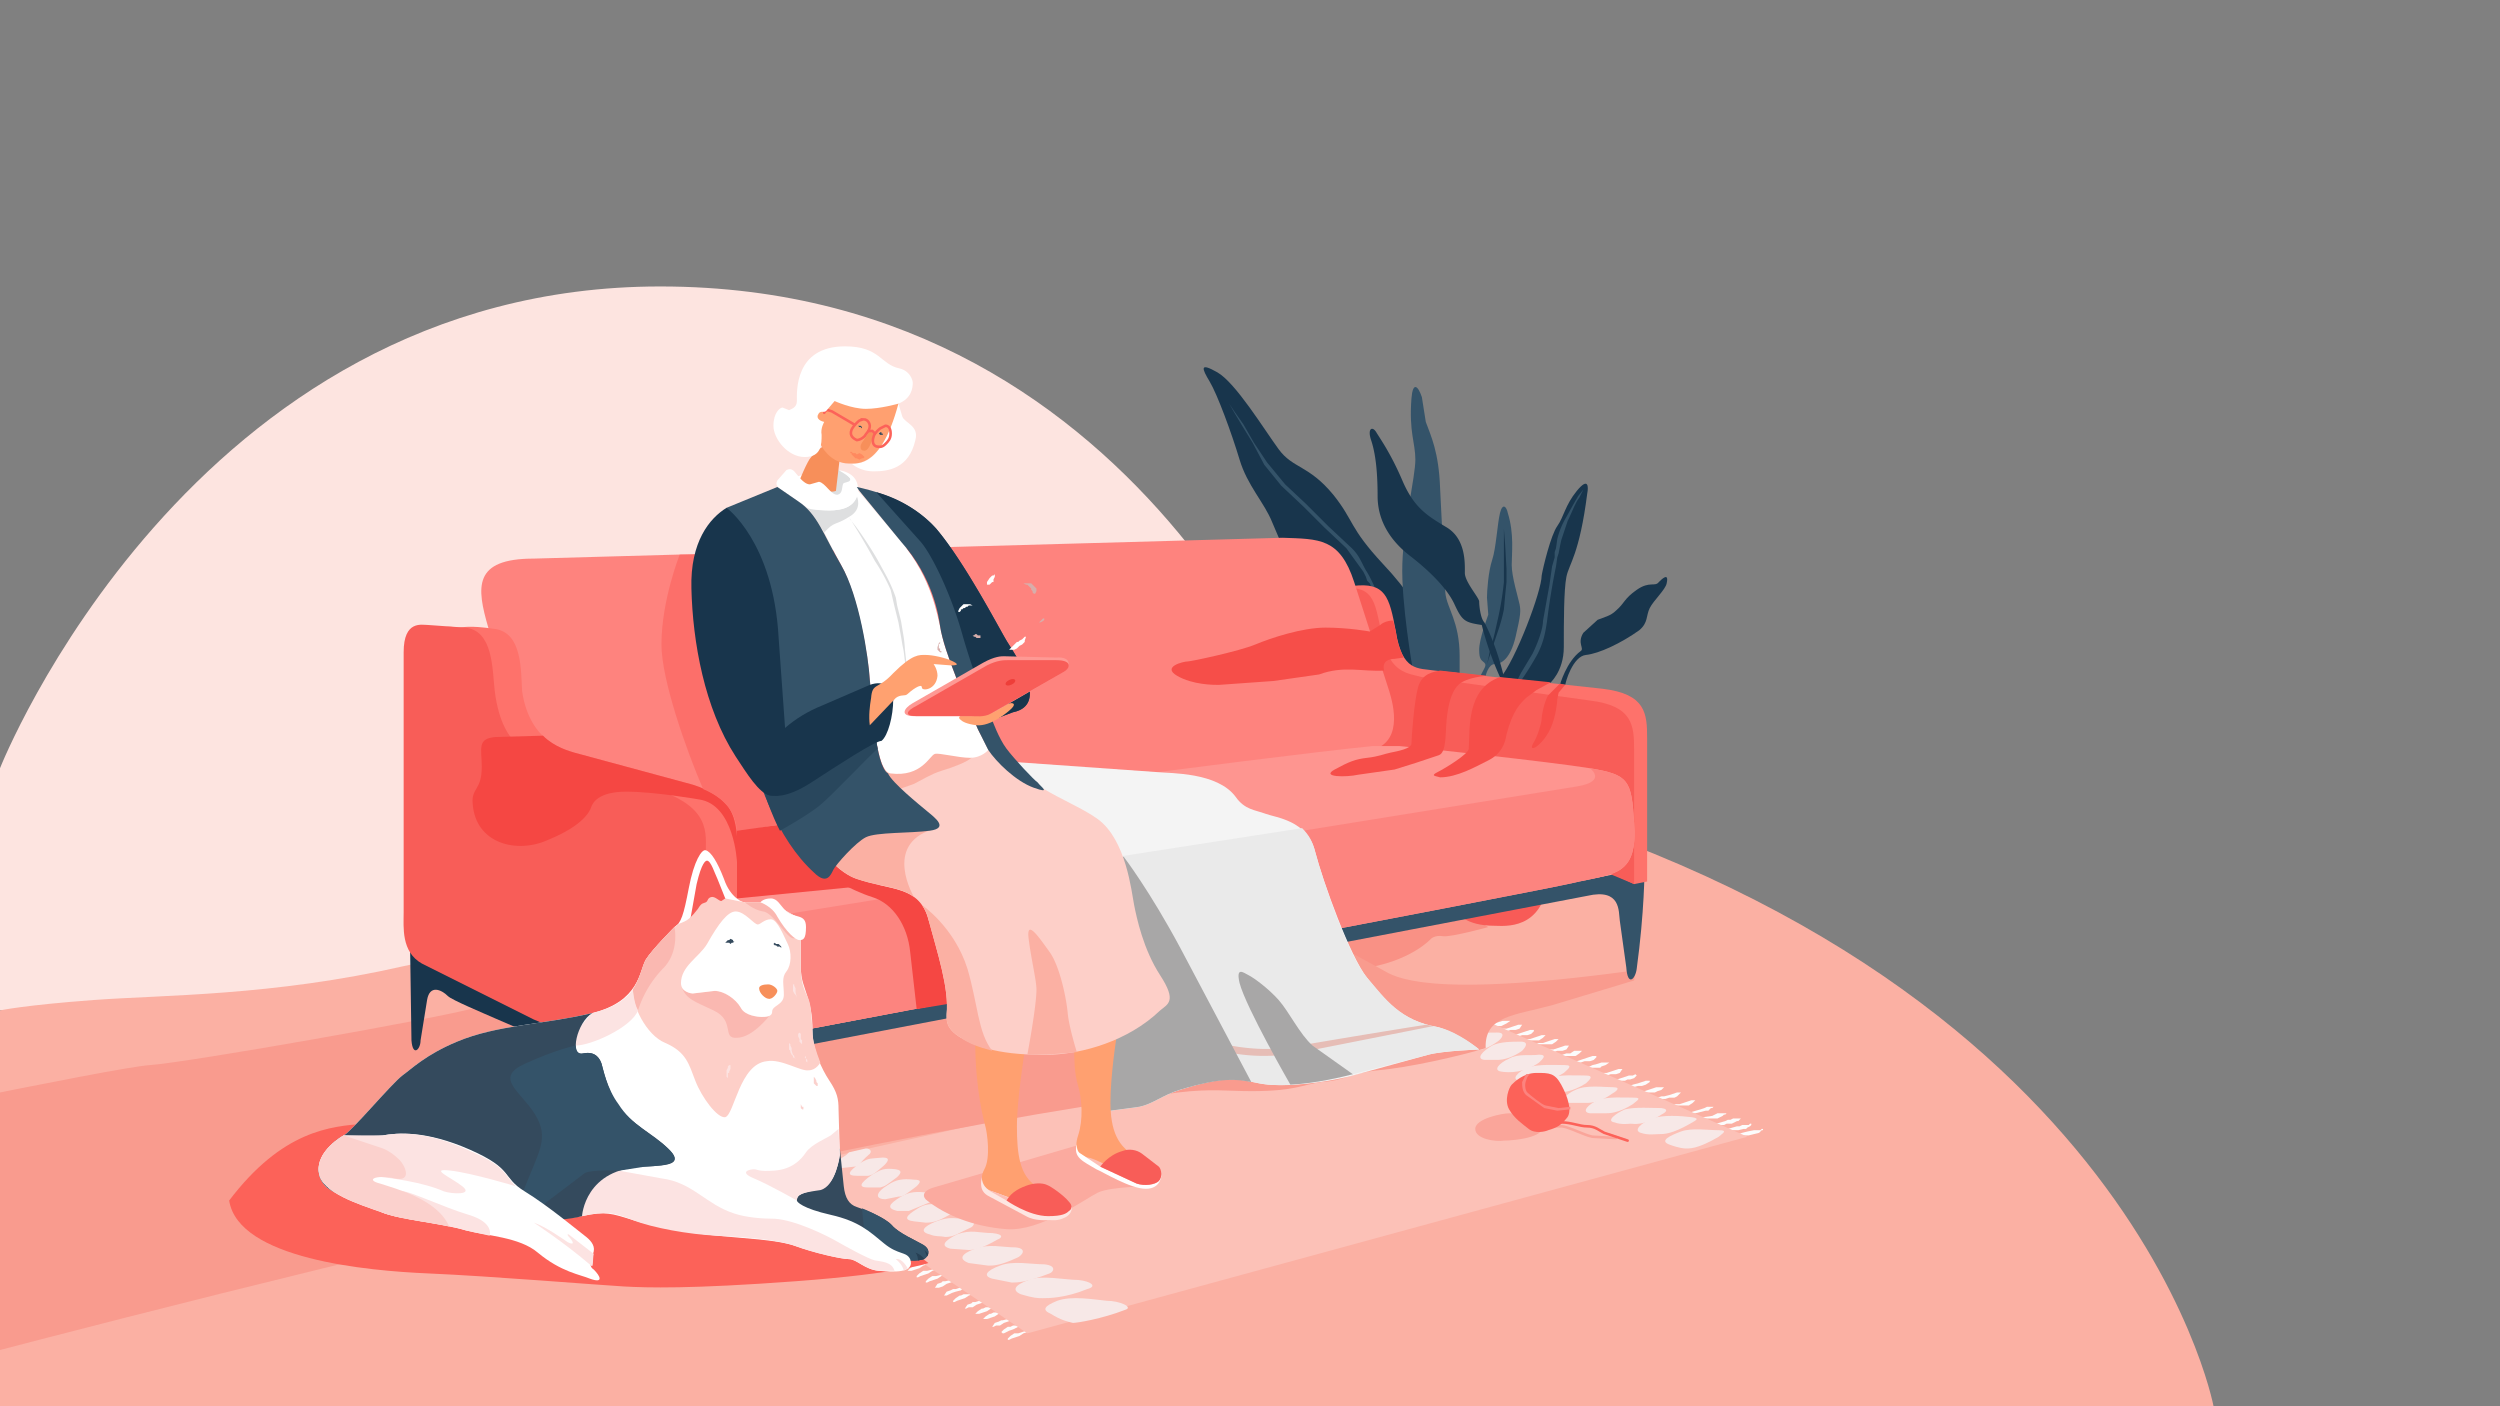 <svg xmlns="http://www.w3.org/2000/svg" id="veraouma" width="1920" baseProfile="tiny" class="svgmate" preserveAspectRatio="xMinYMin meet" version="1" viewBox="654 -144 1920 1080"><rect x="654" y="-144" width="1920" height="1080" fill="#808080" stroke="none"/><style>@keyframes veraoumaslidein{0%{transform:translateX(-1200px)}50%{transform:translateX(45px)}75%{transform:translateX(-5px)}90%{transform:translateX(3px)}to{transform:translateX(0)}}@keyframes veraoumascalein{0%,30%{transform:scale(0)}50%{transform:scale(1.1)}75%{transform:scale(.98)}90%{transform:scale(1.01)}to{transform:scale(1)}}@keyframes veraoumascaleinshadows{0%,30%{transform:scaleX(0)}50%{transform:scaleX(1.1)}75%{transform:scaleX(.98)}90%{transform:scaleX(1.01)}to{transform:scaleX(1)}}@keyframes veraoumadropin{0%{transform:translateY(-450px) scale(0)}35%{transform:translateY(-450px) scale(1.03)}50%{transform:translateY(10px) scale(.98)}75%{transform:translateY(0) scale(1.01)}90%{transform:translateY(0) scale(1)}to{transform:translateY(0)}}@keyframes tablethand{0%,48%,75%,90%,to{transform:translateY(0)}50%{transform:translateY(10px)}}@keyframes taparm{0%,40%,90%{transform:rotate(2deg)}50%{transform:rotate(-2deg)}}@keyframes bottomarm{0%,40%,90%{transform:rotate(-4deg)}50%{transform:rotate(2deg)}}@keyframes taphand{0%,35%,45%,69%,90%,to{transform:rotate(0)}51%{transform:rotate(10deg)}}@keyframes airfeathers{0%,50%{transform:scale(0)}35%{transform:scale(0);opacity:0}57%,65%,80%{opacity:1}90%{transform:scale(2)}to{transform:scale(2);opacity:0}}@keyframes scalydeth{0%,50%{transform:scale(0)}35%{transform:scale(0);opacity:0}57%,65%{opacity:1}90%,to{transform:scale(1.2);opacity:0}}@keyframes rotatyfeathers{0%,35%,50%,57%,65%,to{transform:rotate(0deg)}90%{transform:rotate(180deg)}}@keyframes coucheplants{0%,to{transform:scaleY(1) rotate(0deg)}50%{transform:scaleY(1.1) rotate(1deg)}}#veraouma.svgmate .oumaslidein,#veraouma.svgmate .plantshadow{animation-name:veraoumaslidein;animation-iteration-count:1;animation-duration:1s;animation-timing-function:ease-in-out}#veraouma.svgmate .plantshadow{animation-name:veraoumascaleinshadows;animation-duration:1.6s;transform-origin:1803.1px 400.8px}#veraouma.svgmate .coucheplants{animation-name:coucheplants;animation-timing-function:ease-in-out;transform-origin:1783.9px 347.6px;animation-iteration-count:infinite}</style><g id="Wall_Background"><path id="Wall" fill="#FDE4E0" d="M654 632V446S800 76 1161 76c385 0 507 378 507 378l-642 166-372 12z"/><path id="Floor" fill="#FBB0A3" d="M2354 936s-68-364-644-490c0 0-679 137-746 152-101 23-184 22-238 26s-72 8-72 8v304h1700z"/></g><g id="PLANT"><path id="Plant_Pot_Shadow" fill="#F99185" d="M1797 568s-29 8-35 7-9 2-9 2-16 18-54 23l-14-25 93-18 19 11z" class="oumaslidein"/><path id="Plant_Pot" fill="#F85B57" d="M1802 567c7 0 37 4 41-36h-75s-10 36 34 36z" class="oumaslidein"/><g class="oumaplants" style="animation-name:veraoumascalein;animation-iteration-count:1;animation-duration:1.6s;animation-timing-function:ease-in-out;transform-origin:1803.1px 380.8px"><path id="Leaf_1" fill="#18354C" d="M1934 304c-1 5-10 13-13 19s-1 11-8 17c-14 10-31 18-41 19s-16 21-16 24l-4-1s5-18 16-26c3-2-3-6 2-14l11-10c5-2 10-3 14-7 7-6 6-9 16-16s14-2 17-6c2-2 8-8 6 1z" class="coucheplants p1" style="animation-duration:4s"/><g id="_x3C_Leaf_2_x3E_" class="coucheplants p2" style="animation-duration:8s"><path id="Leaf_2" fill="#18354C" d="M1844 381s11-9 11-28 0-44 2-54 10-17 16-64c1-5 1-13-8-2s-10 20-15 27-11 32-12 38c0 12-20 65-32 79l38 4z"/><path id="Leaf_2_Line" fill="#345369" d="M1819 379l3-6 9-15c4-8 8-19 8-25l5-28 2-14 2-7v-4l1-3 1-7a60 60 0 0 1 7-17l5-9 4-7 4-5-3 6-2 3-2 4-4 9-1 2-1 3-2 6-2 6a419 419 0 0 0-2 10l-1 3-1 7a536 536 0 0 0-7 43c-1 6-2 14-7 24a237 237 0 0 1-13 21h-3z"/></g><g id="_x3C_Leaf_4_x3E_" class="coucheplants p3" style="animation-duration:3.6s"><path id="Leaf_4" fill="#345369" d="M1795 375s2-9 7-9 12-4 16-21 4-20 3-25-6-21-6-30 2-24-3-40c-1-5-4-8-6 0s-3 27-6 36-4 24-4 29l1 13c-1 3-7 19-7 27s2 8 4 10 0 4-3 10h4z"/><path id="Leaf_4_Line" fill="#18354C" d="M1809 258v4l1 13 1 18v10l-1 10-1 11a128 128 0 0 1-5 18l-3 9-2 6-2 6-1 3-1 1 1-1 1-4 1-5 2-7 2-8 2-9a238 238 0 0 0 5-30v-10-18-13-4z"/></g><g id="_x3C_Leaf_6_x3E_" class="coucheplants p4" style="animation-duration:4.8s"><path id="Leaf_6" fill="#18354C" d="M1768 372s-14-43-52-83c-26-28-22-33-38-53-19-23-31-20-42-35s-33-51-47-59-12-3-6 7 17 40 23 60 19 33 25 48l49 115h88z"/><path id="Leaf_6_Line" fill="#345369" d="M1596 163l6 9 7 10 8 14 10 15 14 17 16 15 17 17 16 15c8 7 9 12 13 19 6 9 14 30 15 36l5 15a338 338 0 0 1 5 19l1 3-3-10a539 539 0 0 0-16-44l-2-4-2-5-2-2-1-3-2-4-13-18-17-16-16-16-17-16-13-16-9-17-8-13-6-10-4-7-2-3z"/></g><path id="Leaf_5" fill="#345369" d="M1775 373v-13c0-27-10-37-11-49l-4-80c-1-28-7-40-11-51l-3-19c-3-9-7-12-8 1-2 26 3 34 3 47s-9 50-10 80 8 81 8 81l36 3z" class="coucheplants p5" style="animation-duration:5.6s"/><path id="Leaf_3" fill="#18354C" d="M1809 376s-5-23-15-42c-3-3-4-13-4-16s-11-15-11-22 1-26-14-35-25-15-34-36-17-32-20-37-7-3-4 6 5 22 5 43 12 36 25 46 28 24 34 37 8 14 21 16a234 234 0 0 0 14 40h3z"/></g></g><g id="CARPET"><g id="_x3C_Carpet_Tossels_Right" fill="#FCFCFC"><path d="M1985 728l4-1 3-1 4-1 5-1h5l1-1h1v1h-1l-1 1-1 1-4 1-4 1h-12zM1977 724l4-1 7-2h2l2-1h5l1-1h1v1l-1 1-2 1-1 1h-2l-4 1h-12zM1968 720l4-1 7-2 2-1h2l2-1h6l-1 1-1 1h-1l-4 2h-4l-2 1h-10zM1959 715l3-1 7-1 4-2h7l-1 1h-1l-1 1-2 1-2 1h-14zM1950 711l3-1 7-2 3-1 2-1h5l-1 1h-1l-1 1-1 1h-2l-4 1-4 1h-6zM1938 705l3-1h3l3-1 3-1 3-1h3l-2 2-3 2h-13zM1927 699l3-1h2l4-1 3-1 3-1h3l-3 3-2 1h-4l-3 1h-3l-3-1zM1914 695l3-1 3-1 3-1 3-1h6l-2 2-3 1-2 1h-11zM1893 686l3-1 3-1 3-1 3-1h3l2-1 1 1-2 2-3 1h-2l-2 1h-9zM1882 681l3-1h3l3-1 3-1 3-1h3l-2 3-3 1h-2-2l-3 1h-3l-3-1zM1872 676l3-1 2-1 4-1 3-1h6l-3 2-3 1-1 1h-11zM1862 671h3l3-1 3-1 3-1 3-1h3v1l-2 2-3 1h-2-2l-3 1h-6v-1zM1851 667l3-1 3-1h3l3-2h6l-2 2-3 2h-2-11zM1841 663l3-1h3l3-1 3-1 3-1h3l-2 3-3 1h-4l-3 1h-3l-3-1zM1833 658l3-1h3l3-1 3-1 3-1h3l-2 2-3 2h-2-11zM1823 655l3-1h3l3-1 3-1 3-1h3l-2 2-3 2h-13zM1814 651h3l3-1 3-1 3-1 3-1h3v1l-2 2-3 1h-4l-3 1h-6v-1zM1805 647l3-1h3l3-1 3-1 3-1h3l-2 3-3 1h-4l-3 1h-3l-3-1zM1796 644l3-1 2-1 4-1 3-1h6l-3 2-2 1-2 1h-11zM1788 640l3-1 2-1h4l3-2h6l-3 2-3 2h-12zM1781 636l3-1h3l3-1 3-1 3-1h3s0 2-2 3l-3 1h-2-1l-4 1h-3l-3-1zM1903 690h3l2-1 4-1 3-1 3-1h3v1l-3 2-3 1h-3l-4 1h-5v-1z"/></g><g id="_x3C_Carpet_Tossles_Left_x3E_" fill="#FCFCFC"><path d="M1445 878l-2 1-3 1-3 2-3 1-3 1-2 1h-1v-1l2-2 3-2h3l3-1 3-1h3zM1441 873l-3 1-2 1-4 2-3 1-2 1-2 1h-1l-1-1 2-2 3-2h2l2-1h3l3-1h3zM1434 869l-3 1-3 1-3 1-3 2h-3l-2 1h-1l2-3 3-1 2-1h1l4-1h3l3-1v1zM1427 863l-3 1-3 1-3 2-3 1-3 1h-2-1l2-2 3-2h1l2-1h4l3-1h3zM1421 859l-3 1-3 1-3 2-3 1-3 1h-2-1l2-2 3-2h1l2-1h4l3-1h3zM1412 855l-2 1-3 1-3 1-3 2h-3l-2 1h-1l2-3 3-1 1-1h2l3-1h3l3-1v1zM1404 849l-3 1-3 1-3 2-3 1-3 1-2 1h-1v-1l2-2 3-2h1l2-1h4l3-1h3zM1397 844l-3 1-2 2-4 1-3 1-2 1-2 1h-2l2-3 3-1 2-1h2l3-1 3-1h3zM1390 839l-3 1-3 1-3 1-3 2-3 1h-2-1l2-3 3-1 1-1h2l4-1h3l2-1 1 1zM1383 834l-3 1-3 1-3 2-3 1-3 1-2 1h-1v-1l2-2 3-2h3l4-1 3-1h3zM1376 830l-3 1-3 1-3 2-3 1-3 1-2 1h-1v-1l2-2 3-2h3l4-1 3-1h3zM1369 826l-3 1-3 1-3 2-3 1-3 1h-2-1l2-2 3-2h1l2-1h4l3-1h3z"/></g><path id="Carpet_MainShape" fill="#FCC1B7" d="M1996 729l-553 151-189-127 530-118z"/><g id="_x3C_Carpet_PATTERN_Right_-_50__x25__x3E_" fill="#F7E8E7"><path d="M1948 738c3 0 9 1 26-9 2-2 8-5 0-5s-21-2-29 1-17 7-9 10 12 3 12 3zM1928 727c4 0 10 0 24-8 3-2 9-4 1-5s-22-2-30 1-15 9-9 11 11 1 14 1z"/><path d="M1906 719c3 0 10 2 24-7 2-1 7-4 0-5-7 0-20-1-28 1-7 3-15 9-8 10 5 2 12 1 12 1zM1887 711c3 0 10 0 21-7 2-2 8-5 1-5s-21-1-28 2-13 9-6 10h12z"/><path d="M1870 703c3 0 11 1 22-7 2-1 8-5 1-5s-21-2-29 2c-7 3-13 9-6 10h12zM1850 695c3 0 11 0 22-7 2-2 7-6 0-6s-21-1-28 2c-7 4-13 9-6 10l12 1z"/><path d="M1833 687c3 0 11 0 22-7 2-2 8-6 1-6s-21-1-29 2c-7 3-13 9-6 10l12 1z"/><path d="M1836 672c2-2 7-6 0-6-7 1-16-1-23 3-7 3-13 9-6 10 6 1 18 1 29-7z"/><path d="M1823 663c2-2 6-7-1-7s-16 0-22 3c-7 4-13 10-6 11h10c5 0 12-2 19-7zM1804 656c3-2 7-7 0-7s-16 0-22 3c-7 5-13 10-6 11h9c6 0 12-2 19-7zM1790 647c2-2 6-7-1-7s-16 0-22 3c-7 4-13 9-6 11h10c6 0 12-2 19-7z"/><path d="M1743 649h9c6 0 12-2 19-7 2-1 4-3 4-5l-35 8c-1 2 0 3 3 4z"/></g><g id="_x3C_Carpet_PATTERN_Left_-_50_x25__x3E_" fill="#F7E8E7"><path d="M1455 853c4 0 17 0 34-7 8-2 3-6-7-7-10 0-28-4-38 0-11 4-13 8-6 11 10 3 13 3 17 3z"/><path d="M1431 841c4 0 11 0 29-7 3-1 6-6-4-7-10 0-24-3-34 1-11 4-13 8-6 10l15 3zM1413 828c4 0 9 0 22-6 3-1 9-7-1-8-10 0-20-3-31 1s-13 8-5 11l15 2z"/><path d="M1398 816c4 0 10-1 22-8 3-1 6-4-4-5-10 0-16-3-27 1-10 5-13 9-5 11l14 1z"/><path d="M1380 806c7 0 10-3 19-7 3-1 6-6-3-7-10 0-12-2-23 2-10 4-13 8-5 10 5 2 7 1 12 2z"/><path d="M1365 795c7 0 11-2 20-7 3-1 3-5-3-6-9-1-15-3-23 2-10 6-11 9-3 10l9 1z"/><path d="M1352 786l17-7c3-1 4-6-2-7-9-1-14-1-21 3-10 6-11 9-3 11h9z"/><path d="M1344 775c4 0 6-2 14-8 3-3 4-5-2-5-9-1-14 0-20 4-10 6-10 11-2 11l10-2zM1330 768c4-1 5-2 13-8 2-2 5-5-1-6-9-1-11 0-18 4-10 7-11 10-3 10h9z"/><path d="M1321 759c4-1 5-2 12-8 3-3 5-6-1-6-10 1-10 0-17 4-10 7-11 10-3 10h9z"/><path d="M1304 743c-10 6-11 10-3 10l9-1c4 0 4-3 11-9 3-2 2-5-2-5l-13 3-2 2zM1478 872c3 0 22-3 40-10 7-2-4-7-14-7-10-1-27-4-38 0-10 4-12 7-5 10 8 5 13 6 17 7z"/></g></g><g id="COUCH" class="oumacouche" style="animation-name:veraoumaslidein;animation-iteration-count:1;animation-duration:1s;animation-timing-function:ease-in-out"><path id="CouchShadow_-_50" fill="#F99B8E" d="M1909 609l-63 19c-29 8-52 8-51 33-20 6-59 15-83 17-20 2-26 8-43 9-15 2-20 7-54 7-18 0-31-2-56 1-367 49-1041 234-1041 234l-24-201s246-52 275-54 222-36 250-44 624-69 624-69l73 40c9 5 32 22 188 1 7-1 5 7 5 7z"/><g id="_x3C_METAL_FRAME_x3E_"><path id="Couch_MetalFram_-_Back" fill="#18354C" d="M969 587l251 118-17 6-169-73c-9-4-33-14-36-17-5-5-14-9-16 3l-5 31c0 7-6 13-7 0l-1-68z"/><path id="Couch_MetalFrame_-_Front" fill="#345369" d="M1911 600c-1 8-7 14-8-1l-5-36c-1-7 1-25-25-19l-653 125v-12l697-134c0 1 0 33-6 77z"/></g><g id="_x3C_Couch_RightSide_x3E_"><path id="Couch_Inside_Right" fill="#FE726B" d="M1919 533V423c0-19-1-34-34-38l-129-14c-13-2-25 1-30-30-5-27-8-38-33-35l22 135 194 94 10-2z"/><path id="Couch_Inside_Right_Shadow" fill="#F85D58" d="M1909 535V432c0-19-1-34-34-38l-129-18c-11-3-24-3-30-29s-5-42-31-39l21 142 203 85z"/></g><path id="Couch_Back_Rest" fill="#FE837E" d="M1029 338c-9-31-12-53 35-53l575-16c28 1 44 0 55 34l27 84c3 10 12 42-18 46s-556 103-568 106c-30 6-39-16-46-37l-60-164z"/><g id="_x3C_Couch_SEAT_x3E_"><path id="Couch_Seat" fill="#FE9590" d="M1215 606c-2 31 0 54 46 43 0 0 584-110 606-116 27-6 45-5 42-45-2-33-4-37-34-42-31-5-133-16-146-17h-21c-89 9-386 49-480 63-17 2-13 22-13 25v89z"/><path id="Couch_Seat_Shadow_1_" fill="#FC847F" d="M1215 565v41c-2 31 0 54 46 43 0 0 584-110 606-116 27-6 45-5 42-45-2-33-4-37-34-42 0 0 14 10-10 14l-650 105z"/></g><g id="_x3C__RIGHT_SHADOWS_-_plant_x3E_"><path id="CouchRight_PlantShadow_1-70_x25_" fill="#F64E49" d="M1852 381l4 1-5 6-1 5c0 2-1 13-5 22s-10 14-12 15-4 1-1-4 6-15 6-18 2-13 5-18l9-9" class="plantshadow"/><path id="CouchRight_PlantShadow_2-40_x25_" fill="#F64E49" d="M1806 376l39 4-11 6-8 6c-4 4-10 9-15 28-1 7-4 15-14 20s-24 13-37 13c-3-1-8-1-2-4s24-14 24-18c1-15-2-46 24-55z" class="plantshadow"/><path id="CouchRight_PlantShadow_3-40_x25_" fill="#F64E49" d="M1760 371l36 4s-16 1-22 7-8 17-9 27 0 25-6 27l-18 6-16 5-28 4c-9 2-29 2-18-4s16-8 25-9 13-3 18-4 16-3 16-7 2-32 5-43 12-12 17-13z" class="plantshadow"/><path id="CouchRight_PlantShadow_4-40_x25_" fill="#F64E49" d="M1724 333l2 8c1 9 4 16 6 20l-7 1c-3 0-10 1-8 9-17 1-31-4-50 3l-35 5-42 3c-4 0-20 0-32-7s5-11 8-11 40-8 52-13 36-13 54-13 34 3 34 3l8-5c3-3 10-4 10-3z" class="plantshadow" style="transform-origin:1733.1px"/></g><g id="_x3C_Couch_LeftSide_x3E_"><path id="Couch_Left_Side" fill="#FE726B" d="M1220 513c0-16 7-43-40-56l-85-23c-6-2-34-7-40-47-1-17 0-45-21-48s-24-1-28-1-21-6-21 19v200c0 11-2 30 14 39l86 43 135 66V513z"/><path id="Couch_Left_Side_MainShadow" fill="#F85D58" d="M1196 512c0-16 5-37-42-51l-82-24c-7-2-32-3-38-50-2-17-1-47-23-49l-28-2c-5 0-19-4-19 21v200c0 11-2 30 14 39l86 43 132 55V512z"/></g><g id="Blanket"><path id="Blanket_MainShape_Top" fill="#F4F4F4" d="M1430 441l113 8c10 1 46 0 60 19 7 10 15 10 23 13s32 5 38 29c6 23 27 81 40 97s25 33 55 38c16 5 31 17 31 17s-28 1-39 4l-58 16c-11 3-41 9-65 7-20-2-24-10-68 4-13 4-21 11-31 13l-30 4-6-193-63-76z"/><path id="Blanket_MainShape_Bottom" fill="#EAEAEA" d="M1493 517l6 193 30-4c10-2 18-9 31-13 45-14 48-6 68-4 24 2 55-5 65-8l58-15c11-3 39-4 39-4s-15-13-31-17c-30-5-41-22-55-38s-34-74-40-97c-2-8-5-13-10-18l-161 25z"/><path id="Blanket_Line" fill="#E6BDB6" d="M1498 680v-6l12-5c4-2 8-5 15-7 37-11 47-9 60-6l9 2c34 7 52 2 63 0h1a8080 8080 0 0 1 91-15l6 1-96 19h-1a143 143 0 0 1-74-2c-13-3-22-5-58 6l-14 6-14 7z"/><path id="Blanket_MainShape_Bottom_Shadow_1-15_x25_" fill="#A8A7A7" d="M1561 585c-24-45-44-71-44-71l-24 3 6 193 30-4c10-2 18-9 31-13 33-10 44-8 55-6l-54-102z"/><path id="Blanket_MainShape_Bottom_Shadow_2-10_x25_" fill="#A8A7A7" d="M1645 689c20-1 40-6 48-8l-31-22c-10-9-18-26-26-35s-19-17-23-19-10-7-7 6c5 19 39 78 39 78z"/></g></g><g class="oumashadows" style="animation-name:veraoumaslidein;animation-iteration-count:1;animation-duration:1s;animation-timing-function:ease-in-out;transform-origin:1325.7px 450px"><path id="Couch_Left_Side_Shadow_50_x25_" fill="#F54743" d="M1071 421c9 9 21 12 24 13l85 23c17 4 27 11 33 18 10 13 7 43 7 43s-2-44-29-48c0 0-34-6-56-6s-26 9-27 12-6 14-33 25c-24 11-56 3-58-28-1-12 7-10 7-28 0-14-4-22 11-23l36-1z"/><path id="Jacket_Couch_Shadow" fill="#FC6F6A" d="M1189 282h-13s-14 35-14 69c0 27 19 81 32 111 19 8 25 20 26 32h7l26-5-64-207z"/><path id="Ouma_Couch_Shadow_-_70_x25_" fill="#F54743" d="M1263 488l-43 6v52l112-11-69-47z"/><path id="Ouma_Dress_Shadow_-_40_x25_" fill="#F54743" d="M1382 627l-24 4-5-44c-2-20-13-37-29-42s-38-18-38-18l6-10c6 6 13 12 20 14 26 9 48 5 55 31l2 5s12 41 13 60"/><path id="Ouma_Foot_Shadow_-_50_x25_" fill="#FBAA9F" d="M1540 767s-33 0-43 5-44 30-70 28-47-11-61-22c-3-2-5-7 5-10l109-32 60 31z"/></g><g id="GRANMa" class="oumaslidein"><g id="_x3C_LEG_LEFT_x3E_"><path id="Leg_Left" fill="#FFA070" d="M1441 663s-6 37-6 58 2 38 15 46l-17 10-17-6c-5-1-11-8-6-17s2-28 1-32-8-28-8-66l38 7z"/><g id="_x3C_Shoe_Left_x3E_"><path id="Shoe_Left_Bottom" fill="#FDE6E2" d="M1477 783s-40-2-47-7l-3-1-11-4c-4-1-8-5-8-11-2 10 2 13 6 15l28 15c7 4 16 3 18 3s6 1 12-2 5-8 5-8z"/><path id="Shoe_Left_Shadow" fill="#FCBEB4" d="M1413 770l14 8 2-2a130 130 0 0 0-16-6z"/><path id="Shoe_Left_Top" fill="#F85D58" d="M1475 779c-4-5-14-12-17-13-2-1-7-2-14 0-6 2-13 5-17 12 0 0 17 12 32 12 11 0 14-2 16-4 2-1 3-4 0-7z"/></g></g><g id="_x3C_LEG_RIGHT_x3E_"><path id="Leg_Right" fill="#FFA070" d="M1512 649s-4 24-5 46 2 38 16 47l-16 10-18-7c-5-1-11-5-7-17s3-28 0-38-3-21-3-29l33-12z"/><g id="_x3C_Shoe_Right_x3E_"><path id="Shoe_Right_Shadow" fill="#FCBEB4" d="M1484 742v1l16 10 2-3c-4-2-10-5-13-5-2-1-4-1-5-3z"/><path id="Shoe_Right_Bottom" fill="#FFF" d="M1499 752l28 13c6 2 14 1 17-2l2-5s0 11-12 11-33-13-38-15c-10-6-18-9-15-19 0 4 1 6 3 7l15 10z"/><path id="Right_Shoe" fill="#F85D58" d="M1499 752s6-9 17-12c5-2 11-1 15 2l13 10c2 2 3 8 0 11s-11 4-17 2l-28-13z"/></g></g><g id="_x3C_DRESS_x3E_"><path id="Dress" fill="#FDCFC8" d="M1462 666c23-1 58-10 83-34 6-5 13-7 0-27s-18-44-20-54-6-50-28-66-65-26-84-67l-150 55s22 49 49 58c26 9 48 5 55 31s16 53 14 73c0 4-1 11 11 18s31 14 70 13z"/><path id="Dress_Shadow_Centre" fill="#FBB0A3" d="M1443 666a313 313 0 0 0 38-2s-6-19-7-30-6-36-14-47-18-26-16-10 6 32 6 39c0 13-7 50-7 50z"/><path id="Dress_Shadow_Left" fill="#FBB0A3" d="M1416 663c-11-3-19-6-24-10-12-7-11-14-11-18 2-20-7-47-14-73-1-5-3-8-5-11 0 0 25 17 35 49 8 27 8 49 19 63z"/><path id="DressShadow_Left" fill="#FBB0A3" d="M1328 449l-65 24s23 49 49 58c18 6 34 6 44 14 0 0-24-40 14-52l-42-44z"/><path id="Dress_Shadow_Top" fill="#FBB0A3" d="M1326 450l87-32 6 10s-16 7-19 10-13 7-23 10c-7 2-17 8-21 10l-14 5c-2 0-16-13-16-13z"/></g><g id="_x3C_SHIRT_x3E_"><path id="Shirt_2_" fill="#FFF" d="M1405 416c-9-21-26-59-29-79-2-7-6-37-30-65l-33-39c-3-4-3-12-16-16l-24 3c-10 2-22 10-22 10l17 11c15 10 19 26 32 49s21 71 22 88c2 18 4 71 16 72 24 3 30-14 34-15 3-1 18 3 27 3s14-6 14-6l-8-16z"/><path id="TShirt_Shadow_Line" fill="#DEDFE0" d="M1304 250l1 1 2 4 4 5a284 284 0 0 1 17 26l6 11a116 116 0 0 1 8 18l1 6 3 12 1 6 1 6a100 100 0 0 1 1 10l1 9v7l-1-7-1-8-1-5-1-6-2-11-3-12-3-13a137 137 0 0 0-12-22 526 526 0 0 0-22-37z"/></g><g id="FACE_AREA"><path id="Neck_Shadow" fill="#DEDFE0" d="M1288 237l18 1 3-12s-6-9-14-10-7 21-7 21z"/><path id="Neck" fill="#F78F5A" d="M1268 225s6 4 15 7 13 1 13 1l4-34h-14s-4 2-9 8c-3 3-9 18-9 18z"/><path id="Scarf_Shadow" fill="#DEDFE0" d="M1312 237c-3 9-12 11-21 11-10 0-16-2-17-3l-6-4c8 6 13 14 19 24 8-9 8-5 19-12 11-6 6-16 6-16z"/><path id="Scarf_1_" fill="#FFF" d="M1298 217c3 2 9 5 9 7s-2 2-5 3c-2 2 0 8-5 9-5 0-9-9-14-10l-7 2c-5 0-10-8-12-10s-4-2-6-1l-7 8c-2 4 1 5 2 6l21 15c1 1 7 2 17 2s22-3 22-16c0-11-9-14-15-15z"/><g id="_x3C_FACE_SECTION_x3E_"><path id="Hair_Back" fill="#FFF" d="M1347 176l-3-10-1 1c-10 40-24 45-33 45h-2s6 6 17 6 27-2 32-24c3-11-8-13-10-18z"/><g id="FACE"><path id="Face_MainShape" fill="#FFA070" d="M1306 212c7 0 26 3 39-50 2-10-65 3-65 3l4 32s7 15 22 15z"/><g id="_x3C_Face_Details_x3E_"><path id="Nose_1_" fill="#F78F5A" d="M1325 189s-3 15-8 13c-2 0-3-3-1-6l6-9 3 2z"/><g id="_x3C_GLASSES_x3E_" fill="none" stroke="#FC6259" stroke-linecap="round" stroke-miterlimit="10" stroke-width="2"><path d="M1317 178l-3 1s-4 3-6 7c-2 5 2 7 4 8 0 0 3 0 6-3 1-2 4-4 4-8 0-1-1-5-5-5zM1334 183l-4 2s-4 3-5 6c-2 6 1 8 3 8 1 0 3 1 6-2 2-2 4-4 4-8 0-1 0-6-4-6z"/><path d="M1321 187h3l2 2M1310 182l-17-10-3-1c-1 0-2 0-3 2"/></g><g id="_x3C_EYES_x3E_" fill="#344A5D"><path d="M1316 185l-1-1c0 1 0 0 0 0h-1v0l-1-1v0h1s0-1 0 0h1l1 1v1zM1332 191v-1h-1-1l-1-1 1-1h1v1h1v2c1 0 0 0 0 0z"/></g><path id="Lips" fill="#FF895F" d="M1318 207l-1 1h-1l-2 1-2-1h-1l-1-1-1-1-1-1v-1h-1v-1h1l1 1h2l1 1 2-1 2 1 1 1 1 1z"/></g></g><path id="Hair_Front" fill="#FFF" d="M1344 166s-14 4-25 4-24-6-24-6l-6 7c-2 3-5-1-7 4-1 4 5 5 5 5s-3 5-2 10c0 7 0 17-13 17s-24-14-24-24 5-14 7-14l5 2c2-1 6-2 6-7 0-7-2-42 37-42 27 0 27 14 42 17 8 2 10 9 10 11 0 4-1 12-11 16z"/></g></g><g id="_x3C_JACKET_x3E_"><path id="Jacket_Left_Panel" fill="#345369" d="M1366 479c-6-5-27-22-30-29-10-6-12-55-14-72-1-17-8-64-22-88s-18-39-33-49l-16-11-39 16c-4 99 12 230 67 280 10 10 13 2 15-2s17-21 25-25 34-3 49-5 4-10-2-15z"/><g id="_x3C_Jacket_Animate_Arm_x3E_"><path id="Jacket_LeftPanle_Shadow" fill="#29475D" d="M1326 420c-10 4-28 12-46 23-21 13-23 5-23 5-1 0-19 2-20 1 1 10 11 36 16 45 0 0 20-11 30-19 9-7 37-37 45-44l-2-11z"/></g><g id="_x3C_Jacket_Right_Pannel_x3E_"><path id="Jacket_Right_Pannel_1_" fill="#345369" d="M1451 457c-3-2-18-18-24-26s-11-22-11-22l16-6c29-6 1-45-5-55s-32-60-54-86c-20-23-52-30-61-32l2 3 32 39c25 28 29 58 30 65 3 20 20 58 29 79l8 16c6 9 21 24 35 29s5-1 3-4z"/><path id="Jacket_Right_Pannel" fill="#18354C" d="M1416 409l16-6c29-6 1-45-5-55s-32-60-54-86a97 97 0 0 0-46-28l34 38c8 9 23 39 32 71s23 66 23 66z"/></g></g><g class="taparm" style="animation-name:taparm;animation-iteration-count:infinite;animation-duration:5s;animation-timing-function:ease-in-out;transform-origin:1207.3px 254.8px;transform:rotate(2deg)"><path id="TOP_Arm" fill="#18354C" d="M1257 416l-5-70c-4-74-40-100-40-100-13 8-28 26-27 62 1 41 10 92 34 129 8 12 18 29 27 30h2c9-3 13-25 9-51z"/><g class="bottomarm" style="animation-name:bottomarm;animation-iteration-count:infinite;animation-duration:5s;animation-timing-function:ease-in-out;transform-origin:1239.2px 462.7px;transform:rotate(-4deg)"><path id="BOTTOM_Arm" fill="#18354C" d="M1340 393c0-9-7-15-18-11l-37 16c-10 4-20 10-28 17-18 16-24 38-18 48 3 3 5 4 8 4 0 0 10 3 30-10s49-32 54-32c5-4 9-19 9-32z"/><path id="Hand_Left" fill="#FFA170" d="M1322 413l20-21c4-3 7-1 9-3s11-9 11-5c0 3 11 2 12-9 0-5-3-9-3-9l13 1c3 0 8 0 2-3s-16-5-21-5-10-1-25 14c-12 13-16 7-17 19-1 6-2 14-1 21z" class="hand" style="animation-name:taphand;animation-iteration-count:infinite;animation-duration:5s;animation-timing-function:ease-in-out;transform-origin:1323px 412.8px"/></g></g><path id="Hand_Right" fill="#FFA170" d="M1431 400c-3 3-16 14-27 13-8-1-11-3-12-4-3-2-1-4 4-4l7-1c5 0 10 1 15-2l9-5c4-2 8-1 4 3z" class="tablethand" style="animation-name:tablethand;animation-iteration-count:1;animation-duration:2s;animation-timing-function:ease-in-out;transform-origin:1429px 377.6px"/></g><g id="airfeathers" class="airfeathers" style="animation-name:airfeathers;animation-iteration-count:infinite;animation-duration:5s;animation-timing-function:ease-out;transform-origin:1404.2px 381.9px"><path id="Air_Feathers_6_" fill="#D7AEAB" d="M1376 349v1l-1 1v3h1v2h1v1h-1l-1-1-1-1v-1-1l1-3 1-1z"/><path id="Air_Feathers_4_" fill="#D7AEAB" d="M1407 346h-1-2l-1-1h-1l-1-1h1l1-1h1l1 1h2v2c1 0 0 0 0 0 1 0 0 0 0 0z"/><path id="Air_Feathers_3_" fill="#D7AEAB" d="M1451 334h1l1-1 1-1 1-1h1l1-1-1 1v1l-1 1-2 1h-1-1z"/><g class="scalydeth" style="animation-name:scalydeth;animation-iteration-count:infinite;animation-duration:5s;animation-timing-function:ease-out;transform-origin:1404.2px 381.9px"><path id="Air_Feathers_5_" fill="#FFF" d="M1390 326v-1l1-2 1-1 1-1 1-1h5l2 1h-2-1l-1 1h-1l-1 1h-1l-1 1h-1v1l-1 1h-1z" class="rotatyfeathers3" style="animation-name:rotatyfeathers;animation-iteration-count:infinite;animation-duration:5s;animation-timing-function:ease-out;transform-origin:1394.8px 321.3px"/><path id="Air_Feathers_2_" fill="#FFF" d="M1412 305v-2l2-3 1-1 1-1h1l1-1v2l-1 2v2h-1l-1 1-1 1h-1-1z" class="rotatyfeathers2" style="animation-name:rotatyfeathers;animation-iteration-count:infinite;animation-duration:5s;animation-timing-function:ease-out;transform-origin:1414.9px 301.2px"/><path id="Air_Feathers_1_" fill="#FFF" d="M1429 355l1-1 1-1 1-1 1-1 2-2h1l1-1 2-1 1-1 1-1h1l-1 3v1l-1 1-1 1-2 1-1 1-1 1-2 1h-4z" class="rotatyfeathers1" style="animation-name:rotatyfeathers;animation-iteration-count:infinite;animation-duration:5s;animation-timing-function:ease-out;transform-origin:1436px 350.8px"/></g><path id="Air_Feathers" fill="#D7AEAB" d="M1449 312h-1l-1-1v-1l-1-1v-1l-1-1-1-1-1-1h-1l-2-1h6l1 1 1 1 1 1 1 1v2l-1 2c0 1 0 1 0 0z"/></g><g id="_x3C_TABLET_x3E_" class="tablet" style="animation-name:veraoumadropin;animation-iteration-count:1;animation-duration:2s;animation-timing-function:ease-in-out;transform-origin:1429px 377.6px"><path id="Tablet_Top" fill="#FE9994" d="M1465 361l-40-1c-2 0-7 0-16 5l-54 31c-7 4-10 10 1 10h41c10 0 14 0 22-4l52-30c4-2 8-12-6-11z"/><path id="Tablet_Bottom" fill="#F85D58" d="M1465 363h-37c-3 0-8 0-16 4l-54 31c-8 4-10 8 0 8h42c3 0 10 1 15-2l56-32c4-2 8-9-6-9z"/><ellipse id="Tablet_Dot" cx="1430" cy="380" fill="#EE3E39" rx="2" ry="4" transform="rotate(65 1430 380)"/></g><g id="WOOL" class="yarnny"><g id="_x3C_Wool_String_x3E_" fill="none" stroke-linecap="round" stroke-miterlimit="10" stroke-width="2"><path id="Wool_String_Shadow" stroke="#FAA59A" d="M1895 730l-18-1c-6-1-19-8-24-8h-13"/><path id="Wool_String" stroke="#FC6259" d="M1904 732l-18-6c-4-2-7-5-13-5s-12-3-20-3"/></g><g id="_x3C_Wool_x3E_"><path id="Wool_Shadow" fill="#FAA59A" d="M1809 732c8 0 40-3 26-16-5-4-17-5-22-5s-26 4-26 12 16 10 22 9z"/><path id="Wool_Ball" fill="#FC6259" d="M1843 724c-2 1-10 3-15-1s-11-8-15-15 0-17 2-19 9-9 19-9 14 0 19 9 9 21 4 26c-4 5-7 7-14 9z"/><path id="Wool_Line_1_" fill="#FC837E" d="M1850 709l-10-2-14-10c-3-3-3-7-3-10l3-6h3s-2 1-3 5c-1 2-1 7 1 9s12 10 14 10l10 2 9-1v2l-10 1z"/></g></g><g id="DOG"><path id="Dog_Shadow_-_10" fill="#FC6259" d="M1367 826s-21 8-102 14-114 5-132 4-103-8-150-10-146-11-153-56c41-54 78-57 104-59s295-2 433 107z"/><g id="_x3C_Dog_-_DARK_LEG_x3E_"><path id="Dog_-_DarkLeg_MainShape" fill="#344A5D" d="M1351 824s11 1 14-2 3-7-2-10-19-9-24-15-21-12-27-14-9-7-10-16l-3-29-41 39 93 47z"/><path id="Dog_-_DarkLeg_ColouredShape_1_" fill="#345369" d="M1351 824s11 1 14-2 3-7-2-10-19-9-24-15c-4-4-15-10-23-13l2 20 33 20z"/><path id="Dog_-_DarkLeg_MainShape_-_Nail_1_" fill="#274054" d="M1359 824l5-1s-3-4-7-5c2 2 2 6 2 6z"/><path id="Dog_-_DarkLeg_MainShape_-_Nail" fill="#274054" d="M1366 821l1-2-3-3 2 5z"/></g><path id="Dog_-_MainBodyShape" fill="#FFF" d="M1172 568s-17 17-22 25c-5 9-5 32-41 41-38 9-73 9-104 22-24 10-35 21-42 26-9 7-39 43-45 46-13 7-28 26-13 40 23 19 160 29 196 22 18-4 23-2 39 3s44 10 64 12 47 3 61 8 35 10 41 10 12 8 23 9 28 2 24-9c-3-6-9-3-20-12s-19-17-41-22-26-10-26-11c0-5 5-6 18-9 12-2 15-26 15-26l-1-35c0-8-1-13-7-22s-13-24-13-38-2-20-4-27-5-12-5-23v-36l-23-13h-20l-15-3-3 1c-1 0-5-3-8-2s-3 3-4 4-3 0-6 5c-10 13-11 8-18 14z"/><path id="Dog_-_ColouredShapes_2_" fill="#FCE3E2" d="M1341 832h-12c-11-1-17-9-23-9s-28-5-41-10-40-7-61-8-49-6-64-12-21-7-39-3c0 0-2-23 28-35l33 6c24 3 34 20 56 27 9 3 21 4 31 4 16 1 40 13 47 17s25 14 30 15 13 1 15 8z"/><path id="Dog_-_ColouredShapes_-_Toe" fill="#FCE3E2" d="M1348 832l3-2s-4-8-9-7c6 5 6 9 6 9z"/><path id="Dog_-_ColouredShapes_5_" fill="#FCE3E2" d="M1266 778c0-5 4-6 18-8 12-3 15-27 15-27l-1-20-6 5c-3 2-15 7-19 13s-11 13-24 14-13-1-16-1-12 2 0 7 33 17 33 17z"/><g id="_x3C_EAR_UPRIGHT_x3E_"><path id="Ear_-_UpRight" fill="#FFF" d="M1225 549s-10-3-15-18c-5-13-10-21-14-22-3-1-9 8-13 29s-6 27-11 30l53-19z"/><path id="Ear_-_Inside" fill="#F85D58" d="M1197 517c-1 0-4 1-8 18l-5 28 29-12-8-20c-2-4-5-14-8-14z"/></g><g id="_x3C_Dog_-_FACE_x3E_"><path id="Dog_-_ColouredShapes_-_MAIN" fill="#FDCFC8" d="M1140 616c6-9 7-18 10-23 5-8 22-25 22-25 7-6 8-1 18-14 3-5 4-4 6-5s1-3 4-4 6 3 8 3l3-2 15 3h20l23 13v36c0 11 2 17 5 23s3 13 4 27c0 8 3 16 6 24 0 0-3 6-9 6-6 1-21-9-32-7-21 2-25 41-32 43-6 1-18-15-23-28s-7-22-23-29c-15-6-26-30-25-41z"/><path id="Dog_-_Face_-_MainShadow" fill="#FAB8B1" d="M1223 630c-4-7-13-13-21-13l-16 2c-1 0-6-1-8-4 3 8 9 10 24 17 17 8 6 22 18 21 12 0 25-17 25-17l-6 1c-3 0-13-1-16-7z"/><path id="Face_-_MainShape" fill="#FFF" d="M1219 556c-6 0-13 9-22 25-6 10-20 17-20 30 0 7 8 8 9 8l17-2c7 0 16 6 20 13 3 6 13 7 16 7s8 0 8-4c0-5 9-5 9-13s-2-13 2-18 4-15 1-21-8-19-13-19-8 4-10 4c-3 0-10-10-17-10z"/><g id="_x3C_Dog-_EYES_x3E_" fill="#344A5D"><path d="M1217 580h-1l-1 1-1-1h-4 1l1-1 1-1h1l1-1 2 1v1h1l-1 1zM1248 581l1-1 1 1h2l1 1 1 1v1l-1-1h-1-1l-1-1h-1l-1-1z"/></g><path id="Nose" fill="#F78F5A" d="M1244 612c-4 0-7 1-7 3 0 4 5 8 7 8 3 1 7-4 7-6s-4-5-7-5z"/></g><g id="_x3C_Dog_-_ColouredShapes_x3E_"><path id="Dog_-_ColouredShapes_4_" fill="#FAB8B1" d="M1140 616c6-9 7-18 10-23 5-8 22-25 22-25s4 18-8 31a82 82 0 0 0-20 33s-3-3-4-16z"/><path id="Dog_-_ColouredShapes_7_" fill="#FCE3E2" d="M1144 632c-5 13-36 27-48 27-5-8 13-25 13-25 17-4 26-11 31-18 0 0 1 11 4 16z"/></g><g id="_x3C_Dog_-_HAIRShadows_x3E_"><path fill="#FBD1CD" d="M1279 683l1 1 1 2v1l1 1v2h-1l-1-1-1-1v-1-2-1-1s0-1 0 0c0-1 0 0 0 0z"/><path fill="#FCE3E2" d="M1260 657l1 1v1l1 2v2l1 3 1 1v1l1 1-2-1v-1l-1-1-1-2v-1l-1-1v-2-2-1zM1268 649l1 1v4l1 1a48 48 0 0 0 0 3l-1-1-1-1v-2l-1-2v-2l1-1zM1264 612v1l1 2v3a48 48 0 0 0 1 4l-1-2-1-1-1-2v-2-1-2h1zM1215 674v3l-1 2v1h-1v4l-1-1v-1-2-2l1-2v-1l1-1h1zM1273 666v3l1 1v2l-1-1v-1-1l-1-1 1-1v-1z"/><path fill="#FBD1CD" d="M1269 703v1l1 2h1v2h-1l-1-1v-1-2-1z"/></g><g id="_x3C_Dog_-_BLUE_Shapes_x3E_"><path id="Dog_-_ColouredShapes_1_" fill="#344A5D" d="M1109 634c-38 9-73 9-104 22-24 10-35 21-42 26-9 7-39 43-45 46-13 7-28 26-13 40 23 19 161 32 196 22 0 0 2-37 48-38 20-1 30-2 18-14s-28-18-39-34c-8-12-11-28-12-31s-4-10-14-8c-11 3-5-24 7-31z"/><path id="Dog_-_ColouredShapes_3_" fill="#345369" d="M1096 659c0 4 2 7 6 6 10-2 13 5 14 8s4 19 13 31c10 16 26 23 38 34s2 13-18 14l-19 3s-22-1-27 2l-29 22c-6 6-28 17-17-11s19-38 8-56-32-28-8-39 39-14 39-14z"/></g><g id="_x3C_BACK_LEG_x3E_"><path id="Leg-ColouredShape_4_" fill="#FFF" d="M1107 838c-7-3-22-5-40-20-14-12-40-13-55-17-20-6-50-8-65-14-17-6-46-15-48-30-3-17 19-29 19-29s23 1 30 0c11-2 33-4 67 11s24 21 42 32 42 31 46 34 8 7 7 12-5 11 0 14c5 5 8 11-3 7z"/><path id="Leg-ColouredShape_3_" fill="#FCE3E2" d="M947 787c15 6 45 8 65 14l18 4s4-10-16-16-47-19-51-18-16 16-16 16z"/><path id="Leg-ColouredShape_2_" fill="#FCE3E2" d="M1050 767c-9-9-7-15-35-27-34-16-56-14-67-12h-30s-22 12-19 29c0 0 64 0 96 14 6 2 23 3 14-4s-26-14-9-12 50 12 50 12z"/><path id="Leg-ColouredShape_1_" fill="#FBD1CD" d="M999 798c-19-4-40-6-52-11-17-6-46-15-48-30-3-17 19-29 19-29l30 10c5 2 9 5 13 9s10 17-4 14-23 1-11 4c12 4 44 12 53 33z"/><path id="Leg-ColouredShape" fill="#FCE3E2" d="M1108 828c2 2 1-5 2-9l-18-14c-2-2-3-1-1 1 3 3 5 7-1 4-3-2-17-12-26-15 0 0 23 15 44 33z"/></g><g id="_x3C_EAR_FLAT_x3E_"><path id="Dog_-_Ear_Shadow" fill="#FAB7B0" d="M1226 549h20s22 25 19 27c-5 5-16-19-25-20-7-1-14-7-14-7z"/><path id="Ear_-_Flat" fill="#FFF" d="M1238 549s2-3 8-3c5 0 7 5 11 9 7 7 16 2 16 13 0 9-2 10-5 10s-10-6-17-18c-4-8-13-11-13-11z"/></g></g></svg>